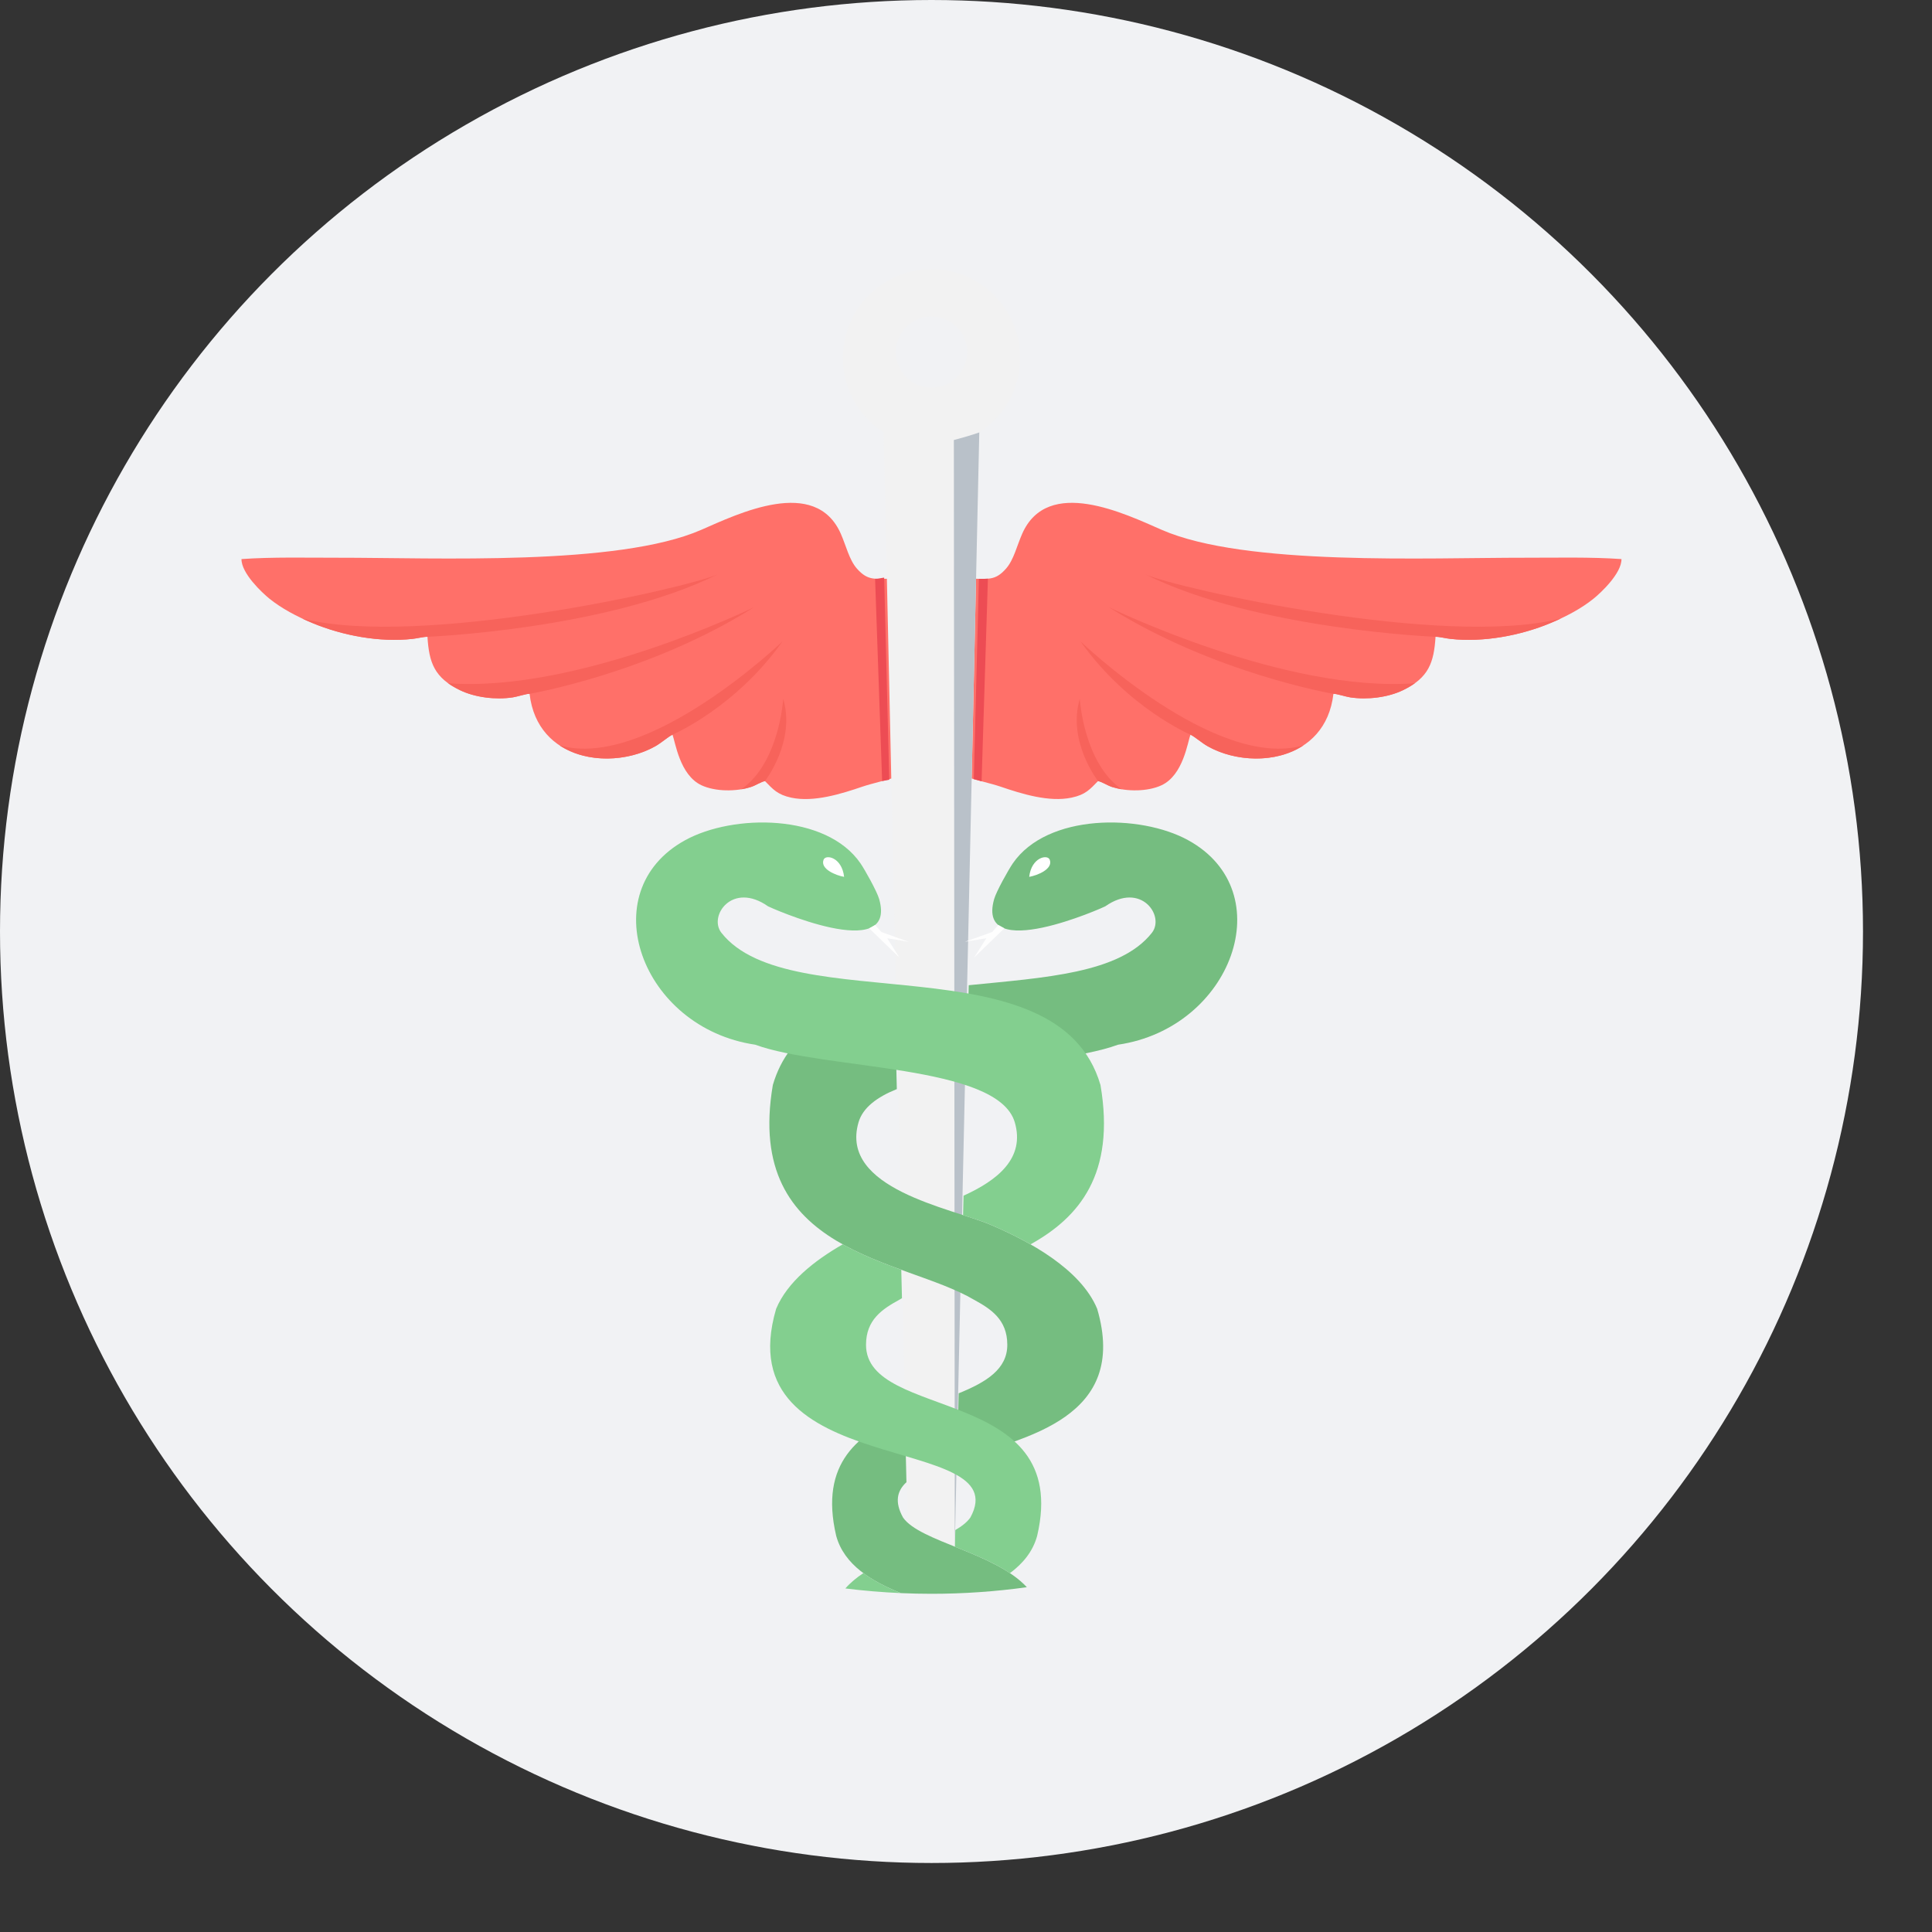 <svg width="56" height="56" viewBox="0 0 56 56" fill="none" xmlns="http://www.w3.org/2000/svg">
<rect x="0" y="0" width="56" height="56" fill="#333333" stroke="none"/>
<circle cx="27" cy="27" r="27" fill="#F1F2F4"/>
<g clip-path="url(#clip0_16175_1027)">
<path fill-rule="evenodd" clip-rule="evenodd" d="M46.999 16.205C47.006 16.616 46.406 17.179 46.188 17.354C45.839 17.636 45.399 17.87 44.937 18.062C44.074 18.421 42.992 18.626 42.04 18.518C41.91 18.505 41.718 18.455 41.61 18.458C41.562 19.204 41.415 19.644 40.665 20.006C40.228 20.217 39.632 20.289 39.132 20.213C39.008 20.194 38.722 20.102 38.65 20.111C38.424 22.077 36.25 22.333 35.006 21.631C34.817 21.523 34.648 21.365 34.507 21.295C34.424 21.501 34.303 22.467 33.664 22.763C33.264 22.947 32.665 22.951 32.231 22.81C32.087 22.763 31.941 22.66 31.827 22.64C31.595 22.876 31.467 23.034 31.064 23.119C30.41 23.26 29.613 23.01 28.995 22.799C28.707 22.703 28.301 22.616 28.012 22.518L28.145 16.778C28.625 16.764 28.833 16.856 29.163 16.479C29.385 16.225 29.474 15.822 29.628 15.473C30.365 13.797 32.609 14.893 33.679 15.36C36.094 16.412 41.374 16.163 44.218 16.166C45.133 16.167 46.096 16.142 46.999 16.205ZM7 16.205C6.994 16.616 7.594 17.179 7.811 17.354C8.161 17.636 8.601 17.87 9.063 18.062C9.927 18.421 11.008 18.626 11.96 18.518C12.088 18.505 12.281 18.455 12.39 18.458C12.437 19.204 12.585 19.644 13.335 20.006C13.772 20.217 14.368 20.289 14.867 20.213C14.992 20.194 15.278 20.102 15.35 20.111C15.576 22.077 17.75 22.333 18.994 21.631C19.183 21.523 19.352 21.365 19.491 21.295C19.576 21.501 19.697 22.467 20.336 22.763C20.736 22.947 21.334 22.951 21.769 22.81C21.913 22.763 22.058 22.66 22.173 22.64C22.404 22.876 22.533 23.034 22.936 23.121C23.59 23.26 24.387 23.01 25.005 22.799C25.293 22.703 25.699 22.616 25.988 22.518L25.854 16.778C25.375 16.764 25.167 16.856 24.836 16.479C24.614 16.225 24.526 15.822 24.372 15.473C23.635 13.798 21.391 14.893 20.321 15.36C17.906 16.411 12.626 16.163 9.782 16.166C8.867 16.167 7.904 16.142 7 16.205Z" fill="#FF7069"/>
<path fill-rule="evenodd" clip-rule="evenodd" d="M8.754 17.927C8.856 17.974 8.959 18.02 9.063 18.062C9.927 18.422 11.008 18.626 11.96 18.518C12.088 18.505 12.281 18.455 12.39 18.458C12.39 18.458 17.572 18.25 20.8 16.649C19.862 17.058 12.147 18.794 8.754 17.927ZM12.987 19.804C13.086 19.874 13.201 19.941 13.335 20.006C13.772 20.217 14.368 20.289 14.867 20.213C14.992 20.194 15.278 20.102 15.35 20.111C15.35 20.111 18.814 19.52 21.858 17.6C21.858 17.6 16.768 20.088 12.987 19.804ZM16.215 21.603C17.019 22.137 18.197 22.081 18.994 21.631C19.183 21.523 19.352 21.365 19.491 21.295C19.491 21.295 21.311 20.524 22.68 18.592C22.68 18.592 18.762 22.349 16.215 21.603ZM21.487 22.878C21.585 22.861 21.68 22.839 21.769 22.81C21.913 22.763 22.058 22.66 22.173 22.64C22.173 22.64 23.069 21.491 22.702 20.257C22.702 20.257 22.591 22.111 21.487 22.878Z" fill="#F7635B"/>
<path fill-rule="evenodd" clip-rule="evenodd" d="M25.613 12.534L26.355 46.185C26.569 46.192 26.783 46.197 26.999 46.197C27.215 46.197 27.43 46.192 27.645 46.185L28.385 12.534C29.097 12.076 29.568 11.28 29.568 10.371C29.568 8.952 28.418 7.803 26.999 7.803C25.581 7.803 24.432 8.952 24.432 10.371C24.432 11.28 24.903 12.076 25.613 12.534ZM26.999 9.174C27.57 9.174 28.032 9.636 28.032 10.205C28.032 10.776 27.57 11.237 26.999 11.237C26.43 11.237 25.968 10.776 25.968 10.205C25.968 9.636 26.43 9.174 26.999 9.174Z" fill="#F2F2F2"/>
<path fill-rule="evenodd" clip-rule="evenodd" d="M28.385 12.534C28.385 12.534 28.104 12.636 27.648 12.754L27.675 44.831L28.385 12.534Z" fill="#B9C1C9"/>
<path fill-rule="evenodd" clip-rule="evenodd" d="M26.174 43.985C26.659 44.688 28.833 45 29.764 46.006C28.861 46.131 27.938 46.197 26.999 46.197C26.701 46.197 26.406 46.19 26.111 46.177C25.269 45.837 24.467 45.362 24.237 44.515C23.739 42.389 24.902 41.546 26.227 40.985L26.274 42.962C25.999 43.215 25.927 43.536 26.174 43.985ZM27.788 40.386C28.587 40.061 29.2 39.685 29.197 38.976C29.195 38.249 28.723 37.943 28.236 37.676C26.183 36.463 21.562 36.38 22.401 31.45C22.866 29.855 24.263 29.195 25.928 28.856L25.995 31.568C25.418 31.8 25.009 32.107 24.885 32.531C24.321 34.463 27.578 35.017 28.71 35.499C29.817 35.97 31.325 36.783 31.803 37.939C32.722 41.082 29.759 41.681 27.741 42.299L27.788 40.386ZM28.079 28.557C30.273 28.336 32.461 28.217 33.388 27.038C33.772 26.552 33.074 25.541 32.036 26.271C32.005 26.293 28.278 27.964 28.815 26.063C28.881 25.831 29.231 25.21 29.357 25.025C30.353 23.576 33.048 23.588 34.44 24.354C37.153 25.846 35.71 29.796 32.408 30.281C31.39 30.654 29.6 30.793 28.017 31.058L28.079 28.557Z" fill="#75BD80"/>
<path fill-rule="evenodd" clip-rule="evenodd" d="M29.832 25.416C29.896 24.848 30.364 24.755 30.427 24.919C30.532 25.19 30.067 25.375 29.832 25.416Z" fill="white"/>
<path fill-rule="evenodd" clip-rule="evenodd" d="M28.127 43.985C28.034 44.118 27.883 44.237 27.691 44.349L27.678 44.833C28.219 45.051 28.805 45.286 29.273 45.599C29.648 45.32 29.939 44.973 30.063 44.515C31.084 40.146 25.095 41.194 25.102 38.976C25.104 38.249 25.578 37.943 26.063 37.676L26.144 37.629L26.124 36.806C25.551 36.597 24.965 36.367 24.427 36.068C23.608 36.537 22.819 37.16 22.496 37.939C21.024 42.969 29.497 41.485 28.127 43.985ZM26.111 46.177C25.569 46.153 25.033 46.108 24.503 46.042C24.647 45.877 24.826 45.73 25.026 45.597C25.344 45.834 25.724 46.02 26.111 46.177ZM29.87 36.068C31.276 35.288 32.339 34.036 31.898 31.45C30.664 27.223 22.897 29.564 20.911 27.038C20.527 26.552 21.225 25.541 22.264 26.271C22.296 26.293 26.022 27.964 25.484 26.063C25.418 25.831 25.068 25.21 24.942 25.025C23.946 23.576 21.252 23.588 19.859 24.354C17.146 25.846 18.589 29.796 21.89 30.281C23.9 31.017 28.921 30.841 29.414 32.531C29.718 33.571 28.913 34.212 27.929 34.657L27.915 35.221C28.227 35.321 28.503 35.411 28.71 35.499C29.071 35.653 29.474 35.842 29.87 36.068Z" fill="#83CF8F"/>
<path fill-rule="evenodd" clip-rule="evenodd" d="M24.467 25.416C24.403 24.848 23.936 24.755 23.872 24.919C23.767 25.19 24.232 25.375 24.467 25.416Z" fill="white"/>
<path fill-rule="evenodd" clip-rule="evenodd" d="M28.452 22.645L28.226 22.584L28.374 16.777C28.471 16.778 28.555 16.78 28.635 16.773L28.452 22.645ZM25.776 22.601L25.569 22.64L25.365 16.777C25.462 16.778 25.55 16.75 25.628 16.743L25.776 22.601Z" fill="#ED4C54"/>
<path fill-rule="evenodd" clip-rule="evenodd" d="M45.245 17.927C45.144 17.974 45.041 18.02 44.937 18.062C44.074 18.422 42.992 18.626 42.04 18.518C41.91 18.505 41.718 18.455 41.61 18.458C41.61 18.458 36.428 18.25 33.199 16.649C34.138 17.058 41.853 18.794 45.245 17.927ZM41.012 19.804C40.914 19.874 40.799 19.941 40.665 20.006C40.228 20.217 39.632 20.289 39.133 20.213C39.008 20.194 38.722 20.102 38.65 20.111C38.65 20.111 35.187 19.52 32.141 17.6C32.141 17.6 37.232 20.088 41.012 19.804ZM37.785 21.603C36.981 22.137 35.803 22.081 35.006 21.631C34.817 21.523 34.648 21.365 34.507 21.295C34.507 21.295 32.688 20.524 31.32 18.592C31.32 18.592 35.239 22.349 37.785 21.603ZM32.513 22.878C32.415 22.861 32.32 22.839 32.231 22.81C32.087 22.763 31.941 22.66 31.827 22.64C31.827 22.64 30.931 21.491 31.298 20.257C31.298 20.257 31.409 22.111 32.513 22.878Z" fill="#F7635B"/>
<path fill-rule="evenodd" clip-rule="evenodd" d="M25.547 27.015L26.334 27.297L25.716 27.196L26.071 27.756L25.193 26.907L25.367 26.809L25.547 27.015ZM28.758 27.015L27.971 27.297L28.589 27.196L28.234 27.756L29.112 26.907L28.937 26.809L28.758 27.015Z" fill="#FEFEFE"/>
</g>
<defs>
<clipPath id="clip0_16175_1027">
<rect width="40" height="40" fill="white" transform="translate(7 7)"/>
</clipPath>
</defs>
</svg>
